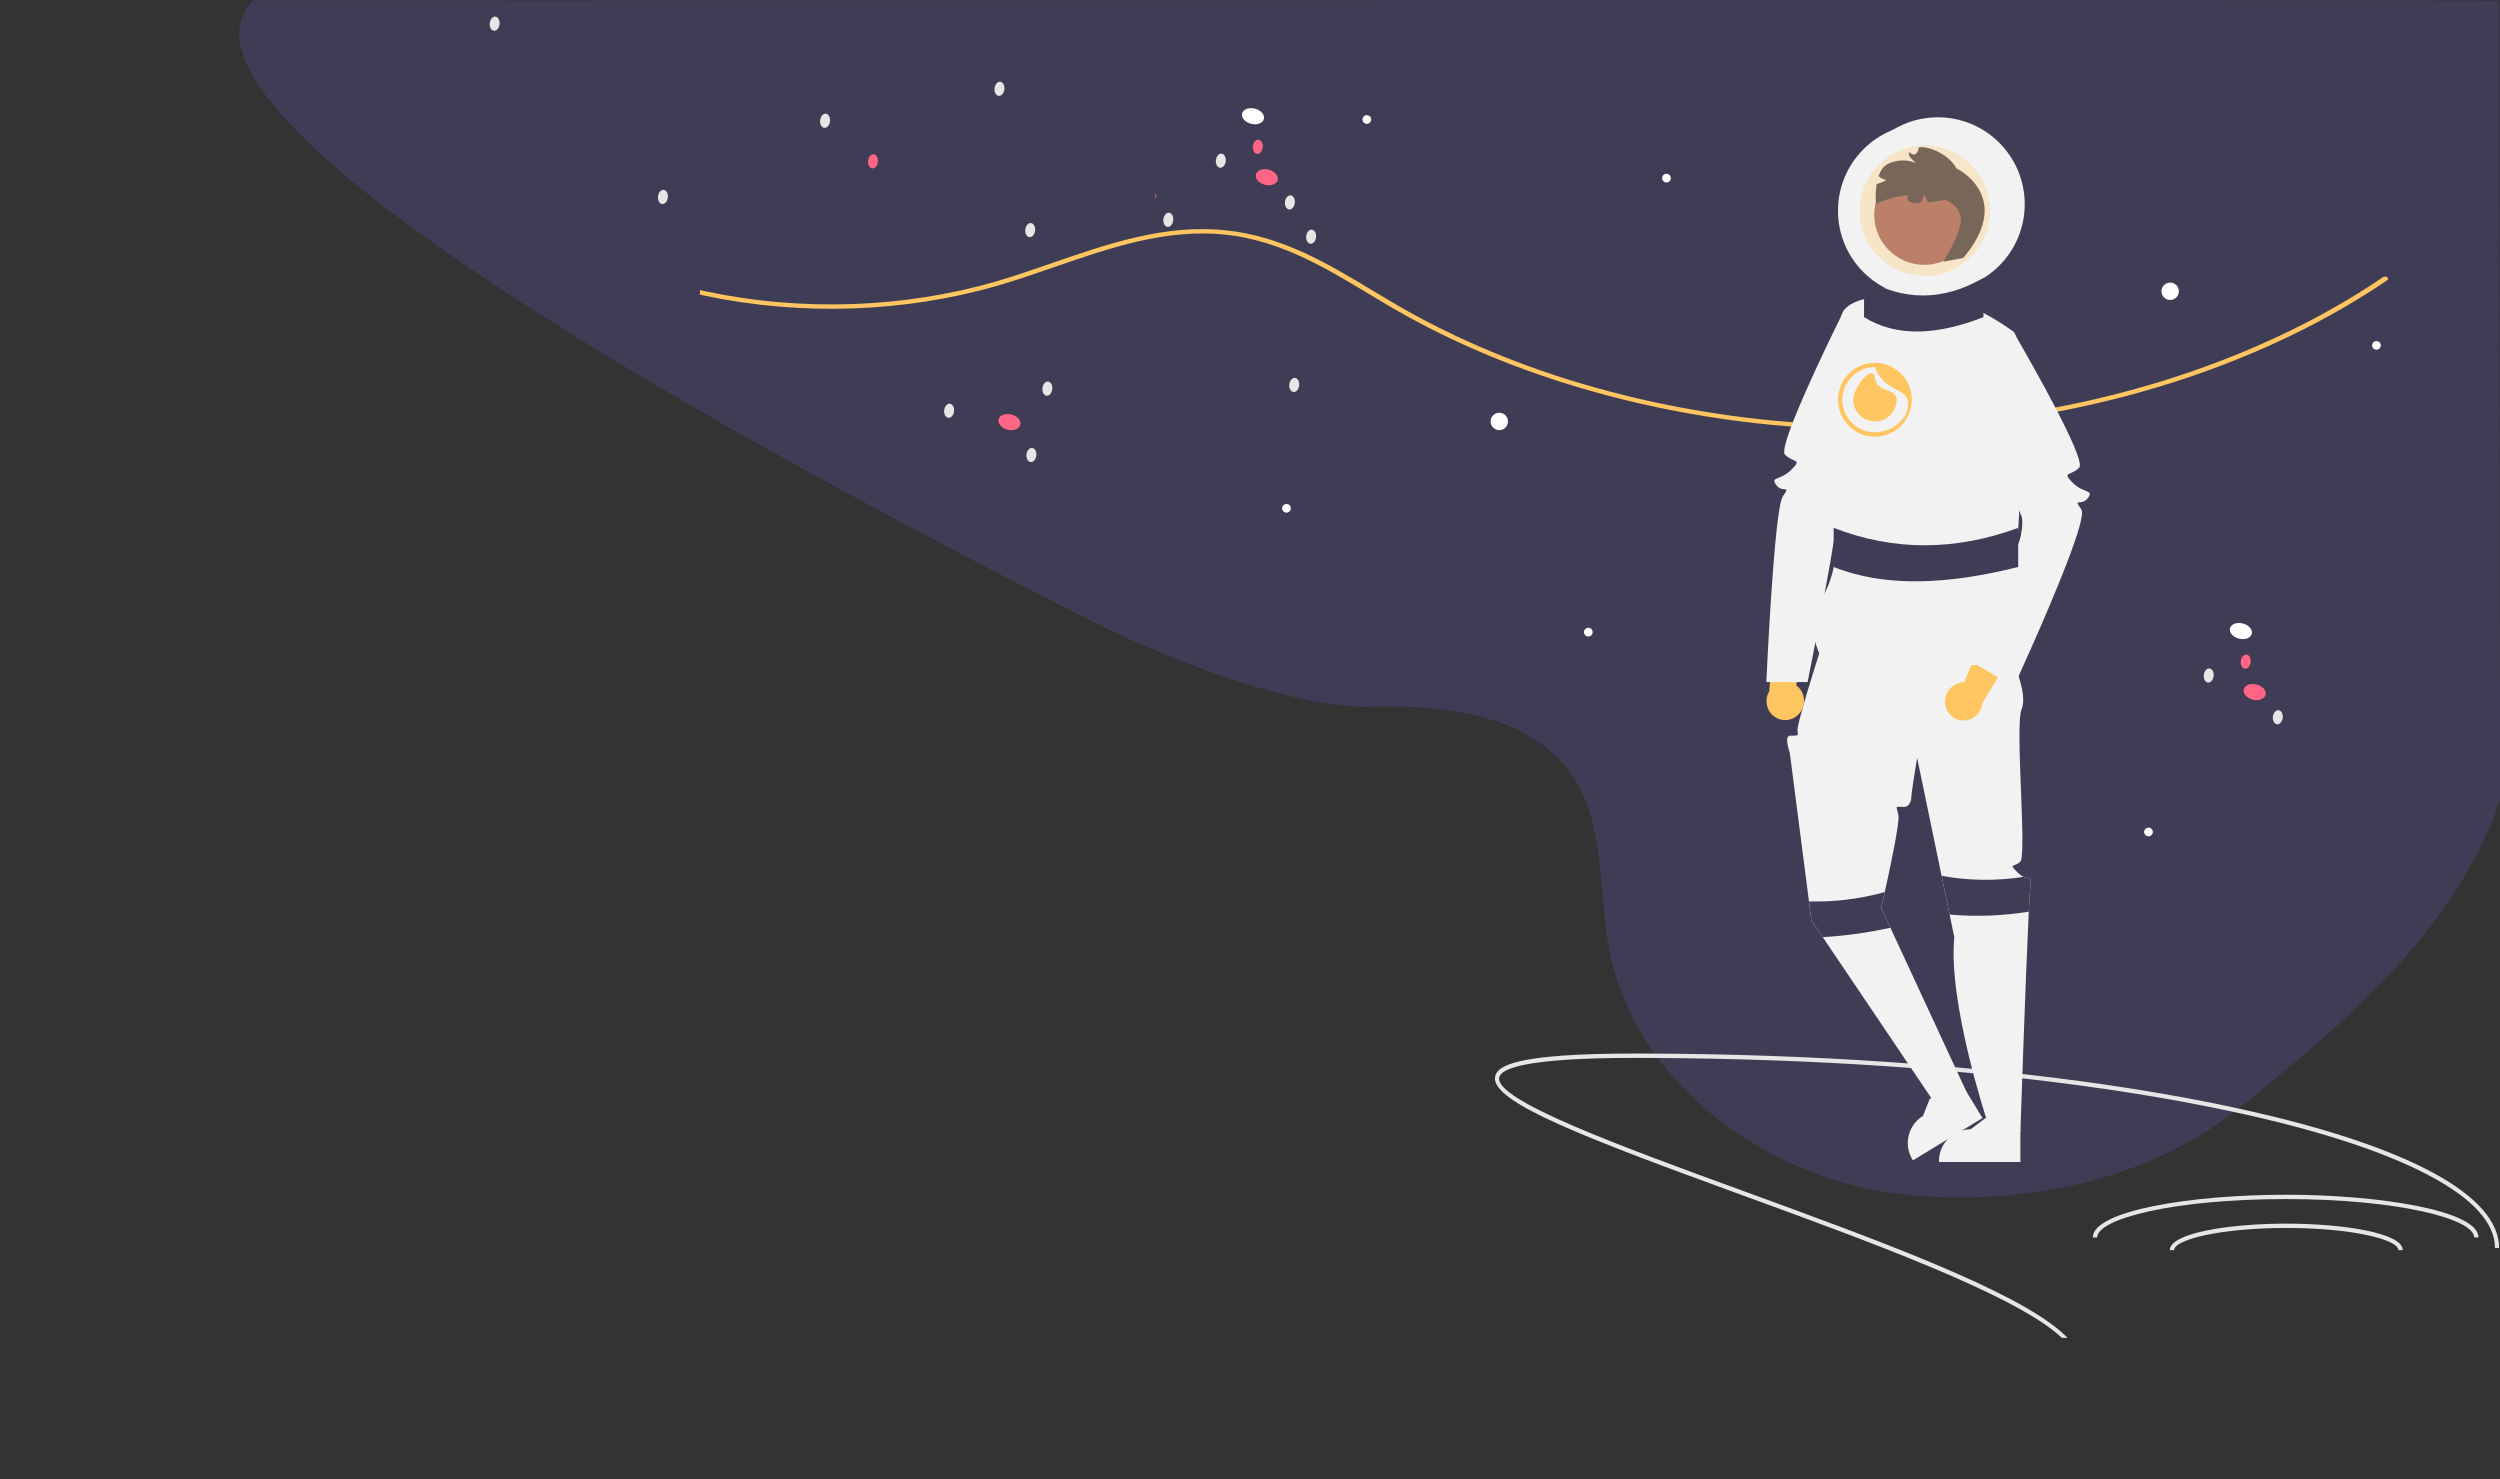 <svg width="1536" height="909" viewBox="0 0 1536 909" fill="none" xmlns="http://www.w3.org/2000/svg">
<rect x="0" y="0" width="1536" height="909" fill="#333333" stroke="none"/>
<g clip-path="url(#clip0_7_2)">
<path d="M1377.64 679.288C1320.64 725.849 1242.25 741.428 1169.63 733.861C1110.62 727.721 1052.69 696.318 1018.11 649.406C1017.46 648.525 1016.8 647.618 1016.18 646.724C1002.09 627.179 992.538 604.738 988.215 581.034C981.999 545.947 986.26 507.894 966.944 477.959C941.891 439.121 888.238 432.801 842.068 434.25C798.913 435.604 721.903 407.683 667.601 380.128C478.089 283.964 84.147 73.179 155.56 0.218C592.568 0.662 1078.68 -0.581 1535.69 0.366C1535.69 0.366 1535.64 233.658 1536 491.862C1506.61 575.597 1435.85 631.734 1377.64 679.288Z" fill="#3F3D56"/>
<path d="M539.364 99.448C539.632 97.051 538.498 94.957 536.831 94.771C535.165 94.585 533.597 96.377 533.33 98.773C533.062 101.17 534.196 103.264 535.862 103.45C537.529 103.636 539.096 101.844 539.364 99.448Z" fill="#FF6584"/>
<path d="M626.908 261.033C627.559 258.459 625.091 255.614 621.394 254.676C617.697 253.739 614.171 255.065 613.52 257.638C612.868 260.211 615.336 263.057 619.033 263.994C622.73 264.931 626.256 263.606 626.908 261.033Z" fill="#FF6584"/>
<path d="M636.711 279.886C636.979 277.489 635.845 275.395 634.178 275.209C632.512 275.023 630.944 276.815 630.676 279.211C630.409 281.608 631.543 283.702 633.209 283.888C634.875 284.074 636.443 282.282 636.711 279.886Z" fill="#E6E6E6"/>
<path d="M586.151 252.707C586.419 250.31 585.285 248.217 583.618 248.03C581.952 247.844 580.384 249.636 580.116 252.032C579.849 254.429 580.983 256.523 582.649 256.709C584.315 256.895 585.883 255.103 586.151 252.707Z" fill="#E6E6E6"/>
<path d="M617.091 54.904C617.358 52.508 616.224 50.414 614.558 50.228C612.892 50.042 611.324 51.833 611.056 54.23C610.788 56.627 611.922 58.72 613.589 58.907C615.255 59.093 616.823 57.301 617.091 54.904Z" fill="#E6E6E6"/>
<path d="M798.201 236.852C798.469 234.456 797.335 232.362 795.668 232.176C794.002 231.99 792.434 233.781 792.166 236.178C791.899 238.574 793.033 240.668 794.699 240.854C796.365 241.041 797.933 239.249 798.201 236.852Z" fill="#E6E6E6"/>
<path d="M306.939 14.891C307.207 12.495 306.073 10.401 304.407 10.214C302.74 10.028 301.172 11.82 300.905 14.216C300.637 16.613 301.771 18.707 303.437 18.893C305.104 19.079 306.671 17.288 306.939 14.891Z" fill="#E6E6E6"/>
<path d="M410.323 121.342C410.591 118.945 409.457 116.852 407.79 116.665C406.124 116.479 404.556 118.271 404.288 120.667C404.021 123.064 405.155 125.158 406.821 125.344C408.487 125.53 410.055 123.739 410.323 121.342Z" fill="#E6E6E6"/>
<path d="M646.521 239.117C646.789 236.721 645.655 234.627 643.988 234.441C642.322 234.254 640.754 236.046 640.486 238.443C640.219 240.839 641.353 242.933 643.019 243.119C644.686 243.306 646.253 241.514 646.521 239.117Z" fill="#E6E6E6"/>
<path d="M509.934 74.534C510.201 72.137 509.067 70.043 507.401 69.857C505.735 69.671 504.167 71.463 503.899 73.859C503.631 76.256 504.765 78.35 506.432 78.536C508.098 78.722 509.666 76.93 509.934 74.534Z" fill="#E6E6E6"/>
<path d="M635.956 141.726C636.224 139.33 635.09 137.236 633.424 137.05C631.757 136.863 630.189 138.655 629.922 141.052C629.654 143.448 630.788 145.542 632.454 145.728C634.121 145.914 635.689 144.123 635.956 141.726Z" fill="#E6E6E6"/>
<path d="M1466.63 172.23C1393.02 222.278 1295.52 254.389 1195.36 262.09C1185.53 262.851 1175.68 263.371 1165.8 263.651C1163.61 263.718 1161.42 263.758 1159.21 263.798C1155.63 263.865 1152.03 263.892 1148.44 263.892C1144.15 263.892 1139.86 263.847 1135.56 263.758C1110.71 263.229 1085.96 261.252 1061.53 257.846C1060.64 257.712 1059.76 257.592 1058.87 257.459C1055.01 256.912 1051.17 256.324 1047.34 255.697C1039.99 254.509 1032.69 253.192 1025.42 251.747C1023.06 251.28 1020.7 250.799 1018.34 250.292C1014.96 249.585 1011.6 248.837 1008.24 248.076C1006.98 247.783 1005.72 247.503 1004.46 247.196C1003.18 246.902 1001.9 246.595 1000.62 246.275C992.822 244.406 985.087 242.378 977.42 240.189C933.754 227.865 892.876 210.809 856.163 189.594C851.083 186.644 845.931 183.548 840.962 180.545C814.251 164.45 786.627 147.807 752.956 144.177C716.599 140.266 681.666 152.358 647.904 164.049C636.448 168.013 624.609 172.11 612.898 175.54C555.73 191.99 492.726 194.191 433.67 181.8C432.446 181.559 431.222 181.292 430.016 181.026V178.236C431.222 178.503 432.446 178.77 433.67 179.024C492.231 191.477 554.794 189.379 611.546 173.058C623.148 169.668 634.95 165.584 646.351 161.634C680.607 149.769 716.032 137.504 753.486 141.534C788.162 145.271 816.188 162.154 843.282 178.49C848.252 181.479 853.385 184.576 858.428 187.512C894.898 208.591 935.512 225.531 978.9 237.76H978.918C986.263 239.842 993.699 241.804 1001.17 243.619C1002.25 243.872 1003.33 244.126 1004.4 244.393C1005.61 244.673 1006.83 244.953 1008.04 245.234C1011.13 245.954 1014.22 246.64 1017.32 247.289C1020.35 247.956 1023.41 248.588 1026.47 249.184H1026.49C1034.35 250.746 1042.25 252.156 1050.21 253.415C1053.81 254.002 1057.41 254.536 1061.04 255.043C1061.83 255.163 1062.63 255.27 1063.43 255.377C1086.86 258.607 1110.6 260.508 1134.43 261.062H1134.45C1142.73 261.249 1150.99 261.271 1159.24 261.129C1161.4 261.089 1163.54 261.036 1165.67 260.982C1175.01 260.715 1184.33 260.235 1193.64 259.541H1193.66C1293.51 252.08 1390.78 220.156 1464.15 170.269C1464.51 170.03 1464.98 169.904 1465.46 169.918C1465.94 169.933 1466.4 170.087 1466.73 170.346C1467.06 170.605 1467.23 170.949 1467.21 171.302C1467.2 171.656 1466.99 171.989 1466.63 172.23Z" fill="#FFC561"/>
<path d="M710.304 121.248C710.222 121.59 710.082 121.915 709.89 122.209V118.486C710.377 119.319 710.525 120.308 710.304 121.248Z" fill="#FF6584"/>
<path d="M720.83 135.384C721.098 132.988 719.964 130.894 718.298 130.708C716.631 130.522 715.063 132.313 714.796 134.71C714.528 137.106 715.662 139.2 717.328 139.386C718.995 139.573 720.563 137.781 720.83 135.384Z" fill="#E6E6E6"/>
<path d="M724.543 163.689C724.81 161.292 723.676 159.198 722.01 159.012C720.344 158.826 718.776 160.618 718.508 163.014C718.24 165.411 719.374 167.504 721.041 167.691C722.707 167.877 724.275 166.085 724.543 163.689Z" fill="#3F3D56"/>
<path d="M1383.51 389.406C1384.16 386.833 1381.69 383.988 1378 383.05C1374.3 382.113 1370.77 383.439 1370.12 386.012C1369.47 388.585 1371.94 391.431 1375.64 392.368C1379.33 393.305 1382.86 391.979 1383.51 389.406Z" fill="white"/>
<path d="M1338.36 389.115C1339.01 386.542 1336.55 383.697 1332.85 382.759C1329.15 381.822 1325.63 383.148 1324.97 385.721C1324.32 388.294 1326.79 391.14 1330.49 392.077C1334.18 393.014 1337.71 391.688 1338.36 389.115Z" fill="#3F3D56"/>
<path d="M1391.98 426.88C1392.63 424.307 1390.16 421.462 1386.47 420.524C1382.77 419.587 1379.25 420.913 1378.59 423.486C1377.94 426.059 1380.41 428.905 1384.11 429.842C1387.8 430.779 1391.33 429.453 1391.98 426.88Z" fill="#FF6584"/>
<path d="M1402.51 441.011C1402.77 438.614 1401.64 436.52 1399.97 436.334C1398.31 436.148 1396.74 437.94 1396.47 440.336C1396.2 442.733 1397.34 444.826 1399 445.013C1400.67 445.199 1402.24 443.407 1402.51 441.011Z" fill="#E6E6E6"/>
<path d="M1406.22 469.315C1406.49 466.918 1405.35 464.825 1403.69 464.638C1402.02 464.452 1400.45 466.244 1400.18 468.64C1399.92 471.037 1401.05 473.131 1402.72 473.317C1404.38 473.503 1405.95 471.712 1406.22 469.315Z" fill="#3F3D56"/>
<path d="M1360.06 415.375C1360.33 412.979 1359.2 410.885 1357.53 410.699C1355.86 410.512 1354.29 412.304 1354.03 414.701C1353.76 417.097 1354.89 419.191 1356.56 419.377C1358.23 419.564 1359.79 417.772 1360.06 415.375Z" fill="#E6E6E6"/>
<path d="M1382.78 406.836C1383.05 404.439 1381.92 402.345 1380.25 402.159C1378.58 401.973 1377.02 403.765 1376.75 406.161C1376.48 408.558 1377.61 410.652 1379.28 410.838C1380.95 411.024 1382.51 409.232 1382.78 406.836Z" fill="#FF6584"/>
<path d="M1354.79 383.765C1355.06 381.369 1353.93 379.275 1352.26 379.088C1350.59 378.902 1349.02 380.694 1348.76 383.09C1348.49 385.487 1349.62 387.581 1351.29 387.767C1352.96 387.953 1354.52 386.162 1354.79 383.765Z" fill="#3F3D56"/>
<path d="M776.538 73.103C777.19 70.53 774.721 67.684 771.024 66.747C767.327 65.81 763.802 67.136 763.15 69.709C762.498 72.282 764.967 75.127 768.664 76.065C772.361 77.002 775.886 75.676 776.538 73.103Z" fill="white"/>
<path d="M731.39 72.812C732.042 70.239 729.573 67.393 725.876 66.456C722.179 65.519 718.654 66.845 718.002 69.418C717.35 71.991 719.819 74.836 723.516 75.774C727.213 76.711 730.738 75.385 731.39 72.812Z" fill="#3F3D56"/>
<path d="M785.01 110.577C785.662 108.004 783.193 105.158 779.496 104.221C775.799 103.284 772.274 104.61 771.622 107.183C770.97 109.756 773.439 112.601 777.136 113.539C780.833 114.476 784.358 113.15 785.01 110.577Z" fill="#FF6584"/>
<path d="M795.534 124.708C795.802 122.311 794.668 120.217 793.002 120.031C791.335 119.845 789.768 121.636 789.5 124.033C789.232 126.429 790.366 128.523 792.032 128.71C793.699 128.896 795.267 127.104 795.534 124.708Z" fill="#E6E6E6"/>
<path d="M808.583 145.755C808.85 143.358 807.717 141.264 806.05 141.078C804.384 140.892 802.816 142.684 802.548 145.08C802.281 147.477 803.414 149.571 805.081 149.757C806.747 149.943 808.315 148.151 808.583 145.755Z" fill="#E6E6E6"/>
<path d="M753.09 99.072C753.358 96.676 752.224 94.582 750.557 94.396C748.891 94.209 747.323 96.001 747.055 98.398C746.788 100.794 747.922 102.888 749.588 103.074C751.254 103.26 752.822 101.469 753.09 99.072Z" fill="#E6E6E6"/>
<path d="M775.81 90.533C776.078 88.136 774.944 86.042 773.278 85.856C771.611 85.67 770.043 87.462 769.776 89.858C769.508 92.255 770.642 94.348 772.308 94.535C773.975 94.721 775.543 92.929 775.81 90.533Z" fill="#FF6584"/>
<path d="M747.82 67.462C748.087 65.065 746.954 62.972 745.287 62.785C743.621 62.599 742.053 64.391 741.785 66.787C741.518 69.184 742.651 71.278 744.318 71.464C745.984 71.65 747.552 69.858 747.82 67.462Z" fill="#3F3D56"/>
<path d="M921.16 264.259C924.107 264.259 926.496 261.869 926.496 258.921C926.496 255.972 924.107 253.582 921.16 253.582C918.213 253.582 915.824 255.972 915.824 258.921C915.824 261.869 918.213 264.259 921.16 264.259Z" fill="white"/>
<path d="M790.428 314.974C791.901 314.974 793.096 313.779 793.096 312.305C793.096 310.831 791.901 309.636 790.428 309.636C788.954 309.636 787.76 310.831 787.76 312.305C787.76 313.779 788.954 314.974 790.428 314.974Z" fill="white"/>
<path d="M1320.03 513.832C1321.5 513.832 1322.7 512.637 1322.7 511.162C1322.7 509.688 1321.5 508.493 1320.03 508.493C1318.55 508.493 1317.36 509.688 1317.36 511.162C1317.36 512.637 1318.55 513.832 1320.03 513.832Z" fill="white"/>
<path d="M975.854 391.047C977.328 391.047 978.522 389.852 978.522 388.378C978.522 386.904 977.328 385.709 975.854 385.709C974.381 385.709 973.186 386.904 973.186 388.378C973.186 389.852 974.381 391.047 975.854 391.047Z" fill="white"/>
<path d="M1023.88 112.113C1025.35 112.113 1026.55 110.918 1026.55 109.444C1026.55 107.97 1025.35 106.775 1023.88 106.775C1022.41 106.775 1021.21 107.97 1021.21 109.444C1021.21 110.918 1022.41 112.113 1023.88 112.113Z" fill="white"/>
<path d="M1460.1 214.878C1461.57 214.878 1462.77 213.683 1462.77 212.209C1462.77 210.735 1461.57 209.54 1460.1 209.54C1458.62 209.54 1457.43 210.735 1457.43 212.209C1457.43 213.683 1458.62 214.878 1460.1 214.878Z" fill="white"/>
<path d="M839.786 76.079C841.26 76.079 842.454 74.884 842.454 73.409C842.454 71.935 841.26 70.74 839.786 70.74C838.313 70.74 837.118 71.935 837.118 73.409C837.118 74.884 838.313 76.079 839.786 76.079Z" fill="white"/>
<path d="M1333.35 184.301C1336.3 184.301 1338.69 181.911 1338.69 178.962C1338.69 176.014 1336.3 173.624 1333.35 173.624C1330.4 173.624 1328.01 176.014 1328.01 178.962C1328.01 181.911 1330.4 184.301 1333.35 184.301Z" fill="white"/>
<path d="M1535.46 766.747H1532.91C1532.91 751.345 1519.13 736.278 1491.94 721.957C1465.34 707.944 1427.2 695.345 1378.6 684.521C1371.42 682.92 1364.06 681.372 1356.54 679.877C1317.63 672.136 1274.41 665.797 1228.11 660.979C1218.54 659.978 1208.83 659.048 1198.98 658.19C1195.79 657.896 1192.58 657.629 1189.36 657.349C1180.4 656.615 1171.34 655.93 1162.19 655.293C1114.44 651.984 1064.31 650.182 1012.98 649.995C1009.96 649.968 1006.93 649.968 1003.9 649.968C937.061 649.968 921.968 656.575 921.076 662.127C918.794 676.167 996.094 704.367 1070.84 731.66C1153.59 761.849 1238.63 792.892 1267.59 819.331C1268.57 820.225 1269.49 821.119 1270.34 822H1266.84C1265.91 821.119 1264.9 820.225 1263.83 819.331C1233.25 793.76 1147.47 762.45 1070 734.169C974.474 699.309 916.053 677.154 918.552 661.673C919.635 654.973 930.317 647.299 1003.9 647.299C1006.3 647.299 1008.73 647.299 1011.14 647.312C1062.44 647.459 1112.58 649.221 1160.38 652.504C1169.73 653.131 1178.98 653.825 1188.13 654.586C1191.54 654.866 1194.93 655.147 1198.31 655.454C1208.4 656.334 1218.37 657.287 1228.2 658.31C1275.72 663.248 1320.04 669.787 1359.79 677.808C1366.37 679.143 1372.82 680.513 1379.14 681.919C1479.95 704.367 1535.46 734.489 1535.46 766.747Z" fill="#E6E6E6"/>
<path d="M1522.8 760.313H1520.13C1520.13 748.915 1473.59 736.712 1404.3 736.712C1335.02 736.712 1288.48 748.915 1288.48 760.313H1285.81C1285.81 743.869 1346.06 734.043 1404.3 734.043C1462.55 734.043 1522.8 743.869 1522.8 760.313Z" fill="#E6E6E6"/>
<path d="M1476.24 768.075H1473.58C1473.58 761.638 1445.29 754.465 1404.69 754.465C1364.1 754.465 1335.81 761.638 1335.81 768.075H1333.14C1333.14 757.502 1370 751.796 1404.69 751.796C1439.38 751.796 1476.24 757.502 1476.24 768.075Z" fill="#E6E6E6"/>
<path d="M1190.63 178.844C1220.1 178.844 1243.99 154.943 1243.99 125.459C1243.99 95.976 1220.1 72.075 1190.63 72.075C1161.16 72.075 1137.27 95.976 1137.27 125.459C1137.27 154.943 1161.16 178.844 1190.63 178.844Z" fill="#F2F2F2"/>
<path d="M1182.62 182.848C1212.09 182.848 1235.99 158.947 1235.99 129.463C1235.99 99.98 1212.09 76.079 1182.62 76.079C1153.15 76.079 1129.26 99.98 1129.26 129.463C1129.26 158.947 1153.15 182.848 1182.62 182.848Z" fill="#F2F2F2"/>
<path d="M1241.32 713.95L1191.31 713.949V713.316C1191.31 708.151 1193.36 703.197 1197.01 699.545C1200.66 695.892 1205.61 693.84 1210.77 693.84L1219.91 686.906L1236.96 693.841L1241.32 693.841L1241.32 713.95Z" fill="#F2F2F2"/>
<path d="M1218.04 686.925L1175.31 712.927L1174.98 712.386C1172.29 707.973 1171.47 702.675 1172.7 697.656C1173.92 692.638 1177.08 688.31 1181.49 685.626L1185.7 674.951L1203.86 672.014L1207.59 669.744L1218.04 686.925Z" fill="#F2F2F2"/>
<path d="M1247.42 545.155C1247.19 546.756 1246.86 552.202 1246.47 560.129C1244.59 598.566 1241.32 695.339 1241.32 695.339L1220.95 689C1220.95 689 1196.73 615.889 1200.73 575.851L1197.85 561.918L1192.91 538.108V538.095L1177.88 465.585C1177.88 465.585 1174.58 485.231 1174.31 489.835C1174.05 494.44 1171.38 495.774 1170.05 495.774C1163.36 495.774 1165.42 494.587 1166.39 501.193C1167.1 505.944 1161.31 533.184 1158 548.078C1156.72 553.87 1155.81 557.794 1155.81 557.794L1161.47 569.992L1208.36 671.156L1190.63 680.658L1119.9 575.784L1112.92 565.441L1111.43 553.843L1099.66 462.596C1099.66 462.596 1095.99 452.279 1099.66 452.012C1103.35 451.732 1105.43 452.893 1104.39 448.983C1103.35 445.059 1124.69 379.663 1124.69 379.663L1235.41 403.686C1235.41 403.686 1246.32 425.387 1242.08 435.717C1237.83 446.047 1245.56 526.043 1241.15 529.594C1236.75 533.144 1233.9 530.301 1239.99 536.4C1240.92 537.371 1242.02 538.167 1243.23 538.749C1246.99 540.457 1248.48 537.681 1247.42 545.155Z" fill="#F2F2F2"/>
<path d="M1182.28 162.722C1199.26 162.722 1213.03 148.946 1213.03 131.952C1213.03 114.958 1199.26 101.181 1182.28 101.181C1165.29 101.181 1151.52 114.958 1151.52 131.952C1151.52 148.946 1165.29 162.722 1182.28 162.722Z" fill="#A0616A"/>
<path d="M1206.25 158.452L1194.05 160.788C1194.05 160.788 1205.39 142.477 1204.73 134.096C1204.06 125.714 1194.93 122.711 1194.93 122.711C1194.93 122.711 1189.88 123.806 1184.56 124.42C1183.92 122.624 1183.09 120.901 1182.09 119.281C1181.89 121.373 1180.96 123.328 1179.47 124.807C1177.52 124.974 1175.56 124.747 1173.7 124.139C1171.59 123.178 1171.63 121.51 1172.32 119.949C1165.45 120.516 1158.75 122.358 1152.55 125.38C1152.25 121.283 1152.4 117.164 1153.02 113.102C1153.31 113.022 1153.61 112.929 1153.9 112.835C1155.72 112.26 1157.47 111.495 1159.13 110.553C1157.28 110.308 1155.56 109.497 1154.19 108.231C1155.31 104.948 1157.1 102.105 1159.92 100.717C1162.63 99.388 1165.6 98.659 1168.62 98.578C1171.64 98.498 1174.65 99.068 1177.43 100.25C1177.43 100.25 1170.91 95.485 1173.31 93.537C1173.47 93.697 1173.63 93.844 1173.8 93.99C1174.03 94.177 1174.28 94.377 1174.52 94.564C1176 95.765 1178.22 94.07 1178.51 92.255C1178.54 92.026 1178.59 91.799 1178.65 91.575C1178.69 91.388 1178.74 91.201 1178.79 91.028C1178.84 90.874 1178.89 90.722 1178.95 90.574C1183.39 89.506 1196.83 93.844 1201.99 103.399C1201.99 103.399 1238.08 120.749 1206.25 158.452Z" fill="#3F3D56"/>
<path d="M1195.1 432.795C1194.66 429.721 1195.43 426.595 1197.26 424.082C1199.08 421.569 1201.81 419.867 1204.87 419.338C1205.49 419.24 1206.12 419.194 1206.76 419.201L1238.91 344.487L1260.98 361.057L1218.02 431.837C1217.79 434.453 1216.71 436.919 1214.93 438.851C1213.15 440.783 1210.78 442.072 1208.2 442.517C1206.72 442.756 1205.21 442.702 1203.76 442.359C1202.31 442.015 1200.94 441.388 1199.72 440.514C1198.51 439.64 1197.49 438.536 1196.7 437.264C1195.92 435.993 1195.39 434.58 1195.15 433.104C1195.13 433.002 1195.12 432.899 1195.1 432.795Z" fill="#FFC561"/>
<path d="M1105.02 438.885C1107.18 436.658 1108.39 433.675 1108.39 430.569C1108.39 427.463 1107.18 424.48 1105.01 422.255C1104.56 421.81 1104.08 421.402 1103.56 421.037L1121.38 341.667L1093.8 342.121L1087.03 424.647C1085.68 426.9 1085.11 429.535 1085.42 432.144C1085.72 434.752 1086.88 437.185 1088.71 439.065C1089.77 440.125 1091.02 440.966 1092.4 441.542C1093.78 442.117 1095.25 442.416 1096.75 442.42C1098.24 442.424 1099.72 442.133 1101.1 441.565C1102.48 440.997 1103.74 440.163 1104.8 439.109C1104.87 439.035 1104.95 438.961 1105.02 438.885Z" fill="#FFC561"/>
<path d="M1282.77 306.019C1278.77 311.358 1273.43 305.338 1278.77 313.026C1282.44 318.311 1261.41 367.852 1247.95 398.201C1241.87 411.934 1237.32 421.743 1237.32 421.743L1214.63 408.597L1211.97 407.063C1211.97 407.063 1232.78 354.666 1239.48 335.834C1240.59 332.711 1241.32 330.509 1241.49 329.628C1242.75 323.369 1242.91 318.004 1241.49 316.015C1241.16 315.274 1240.88 314.512 1240.64 313.733C1237.96 305.872 1229.8 279.327 1222.15 254.223C1219.92 246.856 1217.72 239.622 1215.72 233.016C1210.59 216.053 1206.73 203.254 1206.73 203.254L1237.41 204.589C1237.41 204.589 1237.92 205.443 1238.81 206.991C1240.95 210.674 1245.32 218.268 1250.39 227.397C1254.05 233.963 1258.08 241.344 1261.88 248.604C1271.56 267.075 1279.9 284.865 1277.43 287.335C1272.1 292.673 1266.64 289.643 1273.36 296.49C1280.1 303.35 1286.77 300.681 1282.77 306.019Z" fill="#F2F2F2"/>
<path d="M1246.08 376.995C1238.08 369.067 1239.56 332.939 1239.56 332.939C1239.56 332.939 1247.52 211.623 1236.74 203.495C1229.29 198.114 1221.36 193.427 1213.05 189.495C1212.57 189.282 1212.32 189.162 1212.32 189.162L1205.43 169.743L1163.02 167.541L1155.62 181.928C1155.62 181.928 1154.46 182.008 1152.65 182.262C1145.87 183.196 1129.94 186.506 1131.35 196.822C1133.14 209.901 1120.52 290.232 1116.68 294.249C1112.84 298.266 1113.85 312.947 1123.35 322.276C1132.85 331.605 1126.02 356.976 1119.35 367.653C1115.35 374.188 1113.5 381.817 1114.07 389.46C1114.07 389.46 1119.35 418.368 1132.69 409.026C1137.77 405.462 1144.99 405.009 1153.67 405.663C1153.76 405.669 1153.85 405.68 1153.93 405.686L1153.67 406.997C1165.73 407.891 1180.63 410.921 1196.57 410.747L1196.1 409.407C1196.26 409.406 1196.42 409.415 1196.57 409.413C1199.27 409.387 1201.98 409.266 1204.73 409.026C1228.5 406.958 1239 413.497 1242.08 406.357C1245.16 399.217 1254.08 384.923 1246.08 376.995Z" fill="#F2F2F2"/>
<path opacity="0.3" d="M1182.63 169.502C1204.73 169.502 1222.65 151.576 1222.65 129.463C1222.65 107.351 1204.73 89.425 1182.63 89.425C1160.52 89.425 1142.6 107.351 1142.6 129.463C1142.6 151.576 1160.52 169.502 1182.63 169.502Z" fill="#FFC561"/>
<path d="M1163.38 189.908C1163.38 189.908 1157.29 210.114 1150.21 233.43C1147.98 240.77 1145.65 248.417 1143.38 255.851C1135.97 280.021 1129.22 301.802 1128.6 302.669C1127.18 304.658 1127.36 310.023 1128.6 316.282C1128.85 317.537 1128.28 322.422 1127.2 329.428C1125.78 338.624 1123.5 351.463 1121.07 364.569C1119.14 375.045 1117.11 385.682 1115.36 394.744C1112.63 408.811 1110.59 419.074 1110.59 419.074H1085.24C1085.24 419.074 1090.01 312.692 1095.34 305.018C1100.68 297.331 1095.34 303.35 1091.34 298.012C1087.34 292.673 1094.01 295.342 1100.73 288.482C1107.45 281.636 1102.01 284.665 1096.68 279.327C1094.7 277.352 1099.12 264.766 1105.47 249.699C1108.43 242.705 1111.8 235.165 1115.14 227.904C1122.03 212.917 1128.8 199.13 1131.48 193.685C1131.48 193.672 1131.49 193.658 1131.49 193.645L1132.69 191.243L1163.38 189.908Z" fill="#F2F2F2"/>
<path d="M1218.64 194.859C1190.79 205.683 1165.75 207.548 1145.27 194.859V170.836C1169.39 185.312 1193.85 184.916 1218.64 170.836V194.859Z" fill="#3F3D56"/>
<path d="M1239.99 348.34C1196.94 359.163 1158.24 361.029 1126.6 348.34V324.317C1163.86 338.792 1201.68 338.397 1239.99 324.317V348.34Z" fill="#3F3D56"/>
<path d="M1247.42 545.155C1247.19 546.756 1246.86 552.202 1246.47 560.129C1230.4 562.735 1214.07 563.335 1197.85 561.918L1192.91 538.108C1209.53 541.144 1226.54 541.36 1243.23 538.749C1246.99 540.457 1248.48 537.681 1247.42 545.155Z" fill="#3F3D56"/>
<path d="M1161.47 569.992C1147.79 573.037 1133.89 574.974 1119.9 575.784L1112.92 565.441L1111.43 553.843C1127.15 554.249 1142.85 552.305 1158 548.078C1156.72 553.87 1155.81 557.794 1155.81 557.794L1161.47 569.992Z" fill="#3F3D56"/>
<path d="M1165.28 245.574C1165.28 249.114 1163.88 252.509 1161.38 255.012C1158.87 257.515 1155.48 258.921 1151.94 258.921C1148.4 258.921 1145.01 257.515 1142.51 255.012C1140.01 252.509 1138.6 249.114 1138.6 245.574C1138.6 238.204 1150.61 222.886 1151.94 232.228C1153.28 241.571 1165.28 238.204 1165.28 245.574Z" fill="#FFC561"/>
<path d="M1153.39 222.946C1152.91 222.906 1152.43 222.892 1151.94 222.892C1146.13 222.9 1140.55 225.132 1136.34 229.131C1132.12 233.13 1129.6 238.591 1129.29 244.393C1129.27 244.78 1129.26 245.18 1129.26 245.581C1129.26 246.128 1129.27 246.662 1129.33 247.196C1129.66 251.946 1131.49 256.471 1134.54 260.127C1137.59 263.783 1141.71 266.385 1146.32 267.564C1150.94 268.743 1155.8 268.438 1160.23 266.694C1164.66 264.949 1168.43 261.854 1171 257.846C1171.52 257.055 1171.98 256.23 1172.39 255.377C1173.99 252.03 1174.75 248.341 1174.6 244.633C1174.44 240.925 1173.38 237.312 1171.51 234.11C1169.63 230.908 1167 228.216 1163.84 226.269C1160.68 224.323 1157.1 223.181 1153.39 222.946ZM1169.05 257.459C1166.96 259.976 1164.35 262.008 1161.39 263.414C1158.44 264.82 1155.21 265.566 1151.94 265.6C1147.07 265.593 1142.36 263.81 1138.71 260.584C1135.06 257.359 1132.7 252.912 1132.09 248.076C1131.98 247.249 1131.93 246.415 1131.93 245.581C1131.93 245.465 1131.93 245.349 1131.94 245.234C1132.03 239.987 1134.18 234.986 1137.92 231.307C1141.66 227.628 1146.69 225.565 1151.94 225.562C1152.06 225.882 1152.18 226.189 1152.31 226.482C1158.01 239.962 1170.36 238.948 1171.95 245.581C1172.72 248.787 1172.25 252.165 1170.64 255.043C1170.19 255.896 1169.66 256.705 1169.05 257.459Z" fill="#FFC561"/>
</g>
<defs>
<clipPath id="clip0_7_2">
<rect width="1536" height="909" fill="white"/>
</clipPath>
</defs>
</svg>
